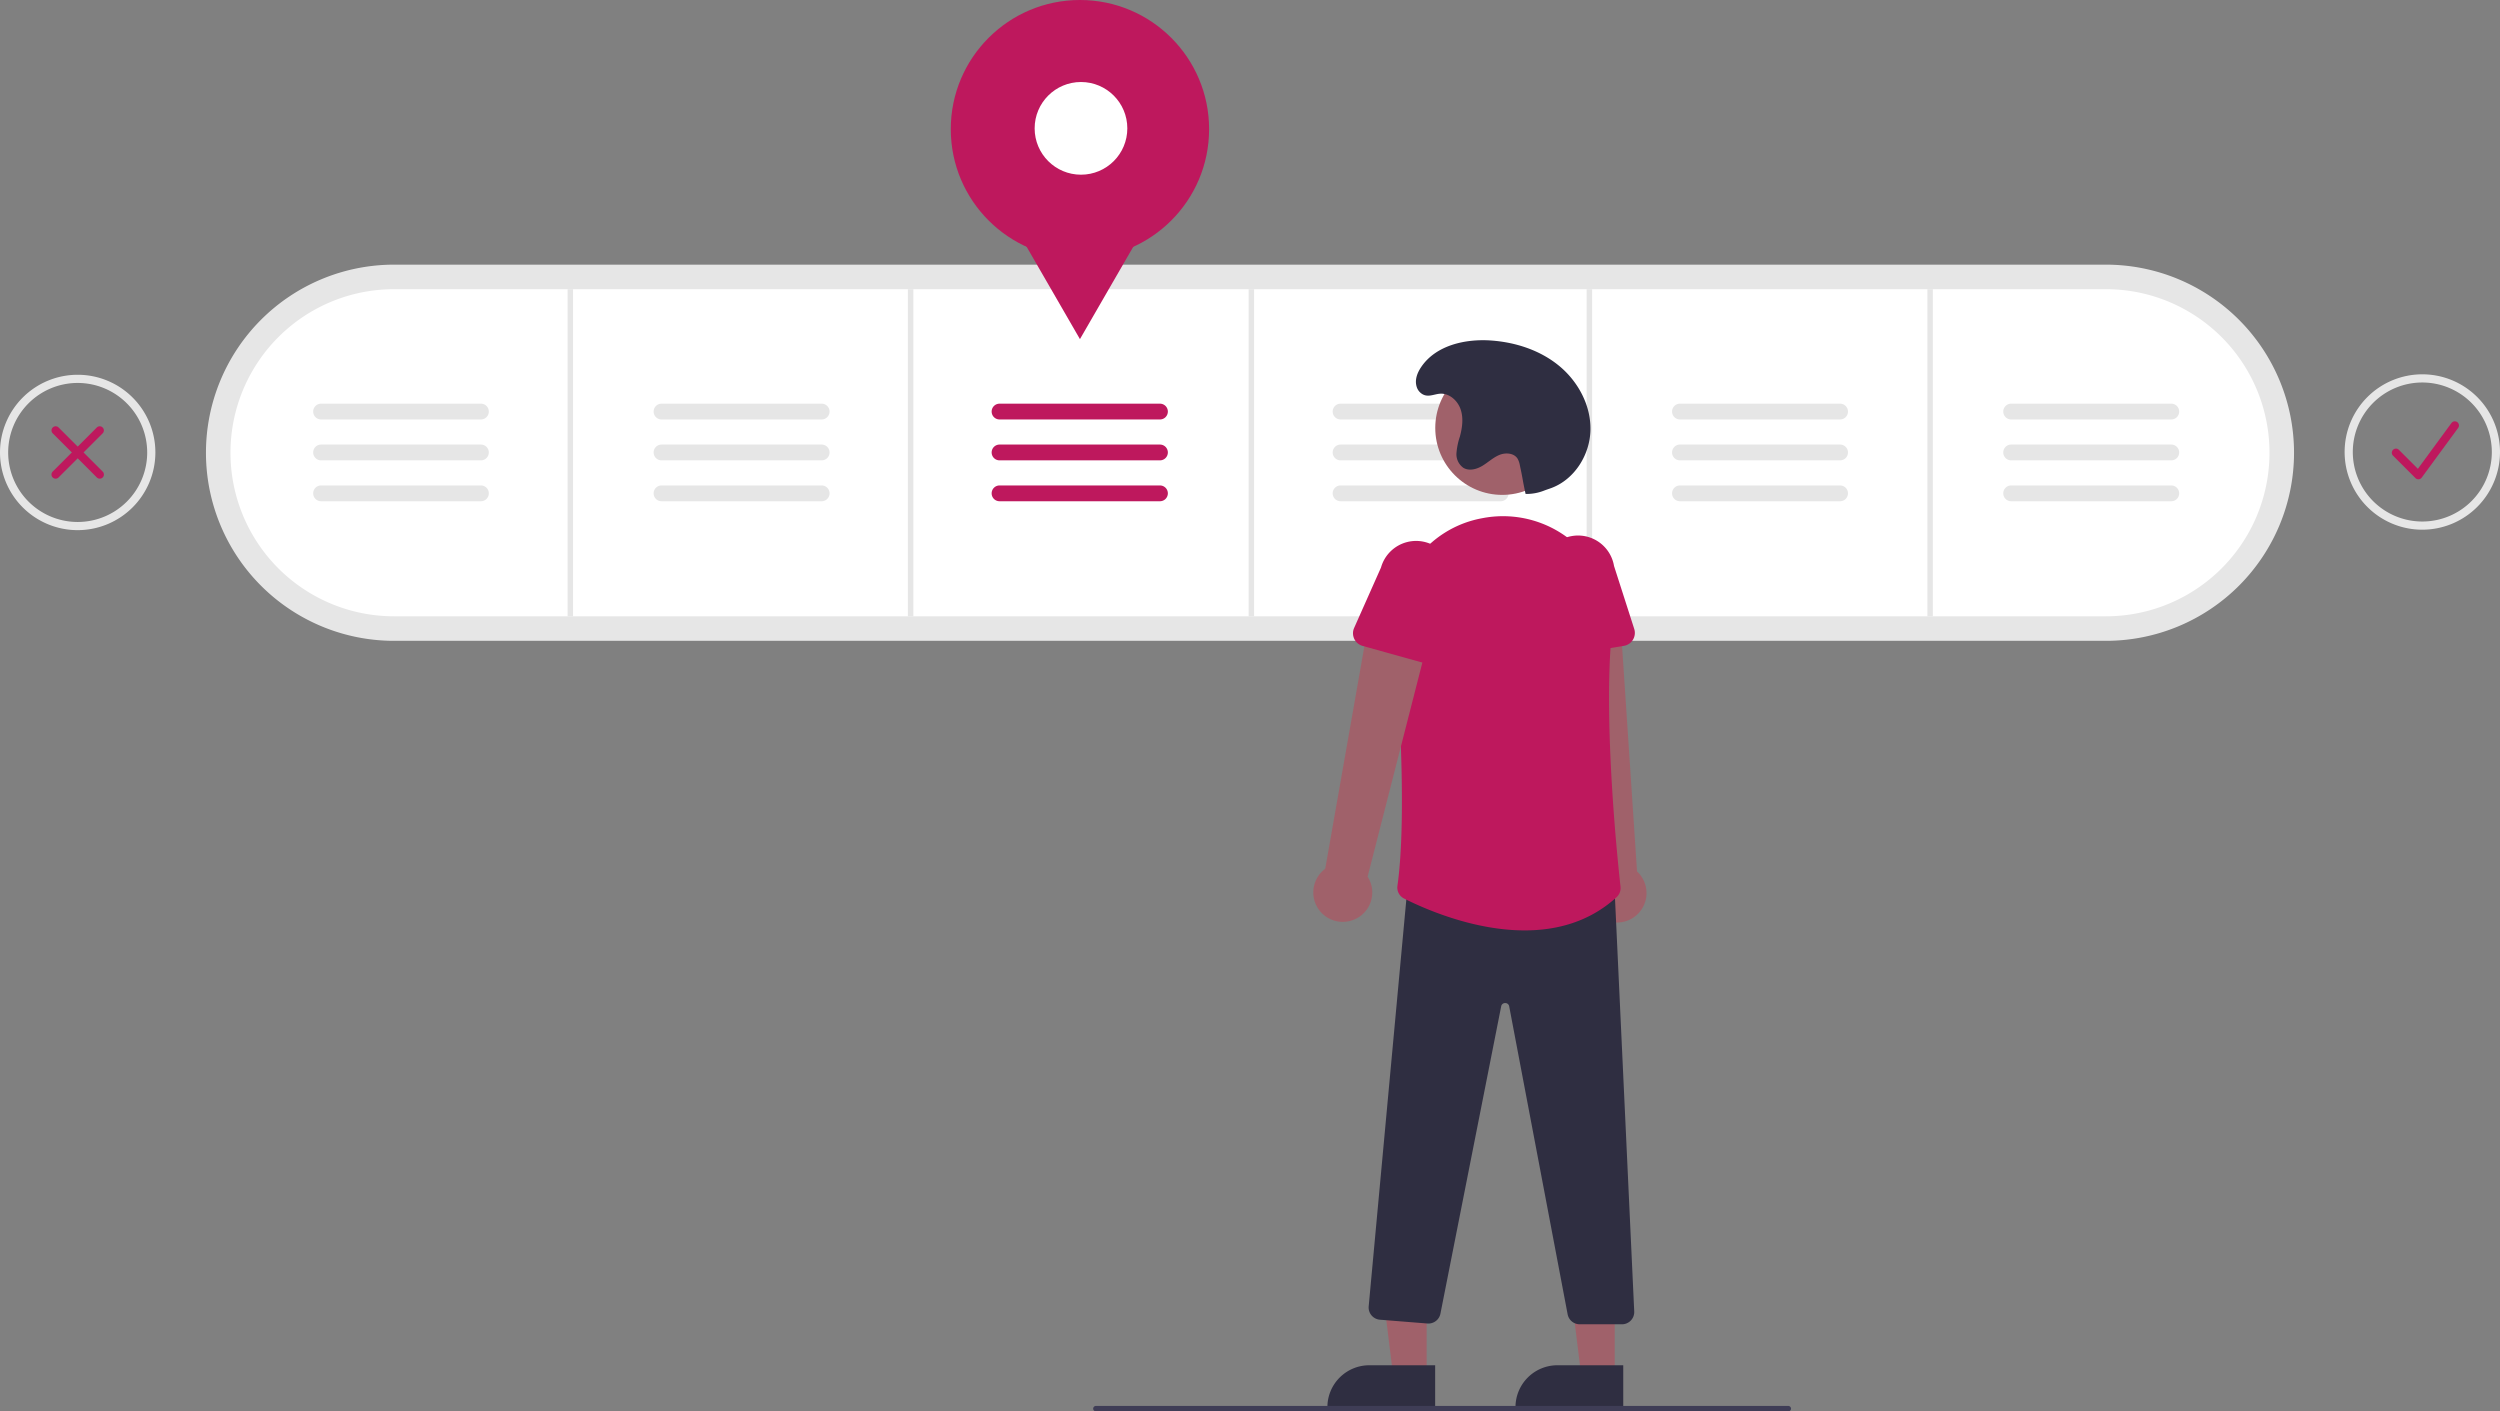 <svg xmlns="http://www.w3.org/2000/svg" data-name="Layer 1" width="917.115" height="517.759" viewBox="0 0 917.115 517.759" xmlns:xlink="http://www.w3.org/1999/xlink"><rect x="0" y="0" width="917.115" height="517.759" fill="#808080" stroke="none"/><path d="M285.72,426.207a69,69,0,0,1,0-138h628a69,69,0,0,1,0,138Z" transform="translate(-141.165 -191.12)" fill="#e6e6e6"/><path d="M285.72,297.207a60,60,0,0,0,0,120h628a60,60,0,0,0,0-120Z" transform="translate(-141.165 -191.12)" fill="#fff"/><rect x="208.222" y="106.087" width="2" height="120" fill="#e6e6e6"/><rect x="333.055" y="106.087" width="2" height="120" fill="#e6e6e6"/><rect x="458.055" y="106.087" width="2" height="120" fill="#e6e6e6"/><rect x="582.055" y="106.087" width="2" height="120" fill="#e6e6e6"/><rect x="707.055" y="106.087" width="2" height="120" fill="#e6e6e6"/><path d="M383.897,339.207a2.896,2.896,0,1,0,0,5.791h58.74a2.896,2.896,0,0,0,.011-5.791H383.897Z" transform="translate(-141.165 -191.12)" fill="#e6e6e6"/><path d="M383.897,354.207a2.896,2.896,0,1,0,0,5.791h58.74a2.896,2.896,0,0,0,.011-5.791H383.897Z" transform="translate(-141.165 -191.12)" fill="#e6e6e6"/><path d="M383.897,369.207a2.896,2.896,0,1,0,0,5.791h58.74a2.896,2.896,0,0,0,.011-5.791H383.897Z" transform="translate(-141.165 -191.12)" fill="#e6e6e6"/><path d="M507.897,339.207a2.896,2.896,0,1,0,0,5.791h58.74a2.896,2.896,0,1,0,0-5.791Z" transform="translate(-141.165 -191.12)" fill="#be185d"/><path d="M507.897,354.207a2.896,2.896,0,1,0,0,5.791h58.74a2.896,2.896,0,1,0,0-5.791Z" transform="translate(-141.165 -191.12)" fill="#be185d"/><path d="M507.897,369.207a2.896,2.896,0,1,0,0,5.791h58.74a2.896,2.896,0,1,0,0-5.791Z" transform="translate(-141.165 -191.12)" fill="#be185d"/><path d="M632.897,339.207a2.896,2.896,0,0,0,0,5.791h58.74a2.896,2.896,0,1,0,0-5.791H632.897Z" transform="translate(-141.165 -191.12)" fill="#e6e6e6"/><path d="M632.897,354.207a2.896,2.896,0,0,0,0,5.791h58.74a2.896,2.896,0,1,0,0-5.791H632.897Z" transform="translate(-141.165 -191.12)" fill="#e6e6e6"/><path d="M632.897,369.207a2.896,2.896,0,0,0,0,5.791h58.74a2.896,2.896,0,1,0,0-5.791H632.897Z" transform="translate(-141.165 -191.12)" fill="#e6e6e6"/><path d="M757.397,339.207a2.896,2.896,0,0,0,0,5.791h58.74a2.896,2.896,0,1,0,0-5.791H757.397Z" transform="translate(-141.165 -191.12)" fill="#e6e6e6"/><path d="M757.397,354.207a2.896,2.896,0,0,0,0,5.791h58.74a2.896,2.896,0,1,0,0-5.791H757.397Z" transform="translate(-141.165 -191.12)" fill="#e6e6e6"/><path d="M757.397,369.207a2.896,2.896,0,0,0,0,5.791h58.74a2.896,2.896,0,1,0,0-5.791H757.397Z" transform="translate(-141.165 -191.12)" fill="#e6e6e6"/><path d="M878.897,339.207a2.896,2.896,0,0,0,0,5.791h58.74a2.896,2.896,0,1,0,0-5.791H878.897Z" transform="translate(-141.165 -191.12)" fill="#e6e6e6"/><path d="M878.897,354.207a2.896,2.896,0,0,0,0,5.791h58.74a2.896,2.896,0,1,0,0-5.791H878.897Z" transform="translate(-141.165 -191.12)" fill="#e6e6e6"/><path d="M878.897,369.207a2.896,2.896,0,0,0,0,5.791h58.74a2.896,2.896,0,1,0,0-5.791H878.897Z" transform="translate(-141.165 -191.12)" fill="#e6e6e6"/><path d="M258.897,339.207a2.896,2.896,0,0,0,0,5.791h58.74a2.896,2.896,0,0,0,.011-5.791H258.897Z" transform="translate(-141.165 -191.12)" fill="#e6e6e6"/><path d="M258.897,354.207a2.896,2.896,0,0,0,0,5.791h58.74a2.896,2.896,0,0,0,.011-5.791H258.897Z" transform="translate(-141.165 -191.12)" fill="#e6e6e6"/><path d="M258.897,369.207a2.896,2.896,0,0,0,0,5.791h58.74a2.896,2.896,0,0,0,.011-5.791H258.897Z" transform="translate(-141.165 -191.12)" fill="#e6e6e6"/><circle cx="396.173" cy="47.382" r="47.382" fill="#be185d"/><polygon points="396.173 124.408 381.357 98.747 366.542 73.086 396.173 73.086 425.803 73.086 410.988 98.747 396.173 124.408" fill="#be185d"/><circle cx="396.555" cy="47.086" r="17" fill="#fff"/><path d="M1028.333,366.95a1.518,1.518,0,0,1-1.074-.445l-8.205-8.205a1.519,1.519,0,1,1,2.148-2.148l6.952,6.952,12.323-16.804a1.519,1.519,0,0,1,2.451,1.797l-13.37,18.232a1.521,1.521,0,0,1-1.109.617C1028.41,366.949,1028.371,366.95,1028.333,366.95Z" transform="translate(-141.165 -191.12)" fill="#be185d"/><path d="M161.568,366.718a1.519,1.519,0,0,1-1.074-2.594l16.194-16.193a1.519,1.519,0,0,1,2.148,2.148L162.642,366.273A1.514,1.514,0,0,1,161.568,366.718Z" transform="translate(-141.165 -191.12)" fill="#be185d"/><path d="M177.761,366.718a1.514,1.514,0,0,1-1.074-.445l-16.193-16.193a1.519,1.519,0,0,1,2.148-2.148l16.193,16.193a1.519,1.519,0,0,1-1.074,2.594Z" transform="translate(-141.165 -191.12)" fill="#be185d"/><path d="M729.118,528.176a10.743,10.743,0,0,1-3.186-16.161l-13.889-96.854,23.353.643,6.31,95.002a10.801,10.801,0,0,1-12.587,17.37Z" transform="translate(-141.165 -191.12)" fill="#a0616a"/><path d="M708.999,430.962a4.812,4.812,0,0,1-1.73-3.619l-.392-24.173a13.377,13.377,0,0,1,26.385-4.433l7.413,23.094a4.817,4.817,0,0,1-3.802,6.224l-24.003,3.961A4.811,4.811,0,0,1,708.999,430.962Z" transform="translate(-141.165 -191.12)" fill="#be185d"/><polygon points="523.354 504.84 511.095 504.84 505.262 457.552 523.357 457.552 523.354 504.84" fill="#a0616a"/><path d="M667.646,707.845l-39.531-.001v-.5a15.386,15.386,0,0,1,15.386-15.386h.001l24.144.001Z" transform="translate(-141.165 -191.12)" fill="#2f2e41"/><polygon points="592.354 504.84 580.095 504.84 574.262 457.552 592.357 457.552 592.354 504.84" fill="#a0616a"/><path d="M736.646,707.845l-39.531-.001v-.5a15.386,15.386,0,0,1,15.386-15.386h.001l24.144.001Z" transform="translate(-141.165 -191.12)" fill="#2f2e41"/><path d="M716.251,673.297l-21.443-113a1.454,1.454,0,0,0-1.466-1.211h-.006a1.454,1.454,0,0,0-1.469,1.199L669.577,673.061a4.502,4.502,0,0,1-4.767,3.582l-17.426-1.394a4.5,4.5,0,0,1-4.121-4.911l14.66-158.423L732.842,513.869l.464.013,7.369,158.332a4.5,4.5,0,0,1-4.495,4.714H720.667A4.51,4.51,0,0,1,716.251,673.297Z" transform="translate(-141.165 -191.12)" fill="#2f2e41"/><circle cx="551.082" cy="156.988" r="24.561" fill="#a0616a"/><path d="M656.224,520.736a4.493,4.493,0,0,1-2.415-4.637c3.175-22.688,1.153-62.808-1.103-92.468-1.546-20.327,12.116-38.525,31.78-42.331.306-.059.612-.116.918-.171h0a39.598,39.598,0,0,1,33.962,9.834,40.02,40.02,0,0,1,12.956,33.305c-2.915,33.062,2.261,82.558,3.328,92.144a4.552,4.552,0,0,1-1.469,3.85c-9.968,9.098-21.992,12.175-33.698,12.175C681.55,532.436,663.449,524.387,656.224,520.736Z" transform="translate(-141.165 -191.12)" fill="#be185d"/><path d="M637.963,528.446a10.743,10.743,0,0,0,4.908-15.724L667.109,417.926l-23.287-1.875-16.502,93.77a10.801,10.801,0,0,0,10.643,18.625Z" transform="translate(-141.165 -191.12)" fill="#a0616a"/><path d="M664.472,434.594l-23.437-6.522a4.817,4.817,0,0,1-3.11-6.598l9.856-22.161a13.377,13.377,0,0,1,25.754,7.248l-2.992,23.99a4.817,4.817,0,0,1-6.071,4.043Z" transform="translate(-141.165 -191.12)" fill="#be185d"/><path d="M700.821,372.323a17.598,17.598,0,0,0,6.797-1.23c.951-.367,1.939-.668,2.889-1.035,8.387-3.24,13.911-12.172,14.109-21.16s-4.457-17.713-11.369-23.462-15.865-8.701-24.83-9.384c-9.657-.735-20.53,1.714-25.926,9.756-1.436,2.141-2.441,4.738-1.59,7.322a4.685,4.685,0,0,0,1.32,2.028c2.41,2.144,4.812.532,7.269.389,3.377-.196,6.409,2.537,7.499,5.739s.61,6.727-.27,9.992a24.962,24.962,0,0,0-1.258,6.076,6.108,6.108,0,0,0,2.531,5.379c2.11,1.275,4.881.537,6.992-.736s3.935-3.044,6.216-3.981,5.344-.729,6.671,1.348a7.379,7.379,0,0,1,.843,2.435c1.19,5.421.916,5.102,2.106,10.523Z" transform="translate(-141.165 -191.12)" fill="#2f2e41"/><path d="M797.193,708.88h-254a1,1,0,0,1,0-2h254a1,1,0,0,1,0,2Z" transform="translate(-141.165 -191.12)" fill="#3f3d56"/><path d="M169.665,385.603a28.5,28.5,0,1,1,28.5-28.5A28.532,28.532,0,0,1,169.665,385.603Zm0-54a25.5,25.5,0,1,0,25.5,25.5A25.529,25.529,0,0,0,169.665,331.603Z" transform="translate(-141.165 -191.12)" fill="#e6e6e6"/><path d="M1029.78,385.437a28.5,28.5,0,1,1,28.5-28.5A28.532,28.532,0,0,1,1029.78,385.437Zm0-54a25.5,25.5,0,1,0,25.5,25.5A25.529,25.529,0,0,0,1029.78,331.437Z" transform="translate(-141.165 -191.12)" fill="#e6e6e6"/></svg>